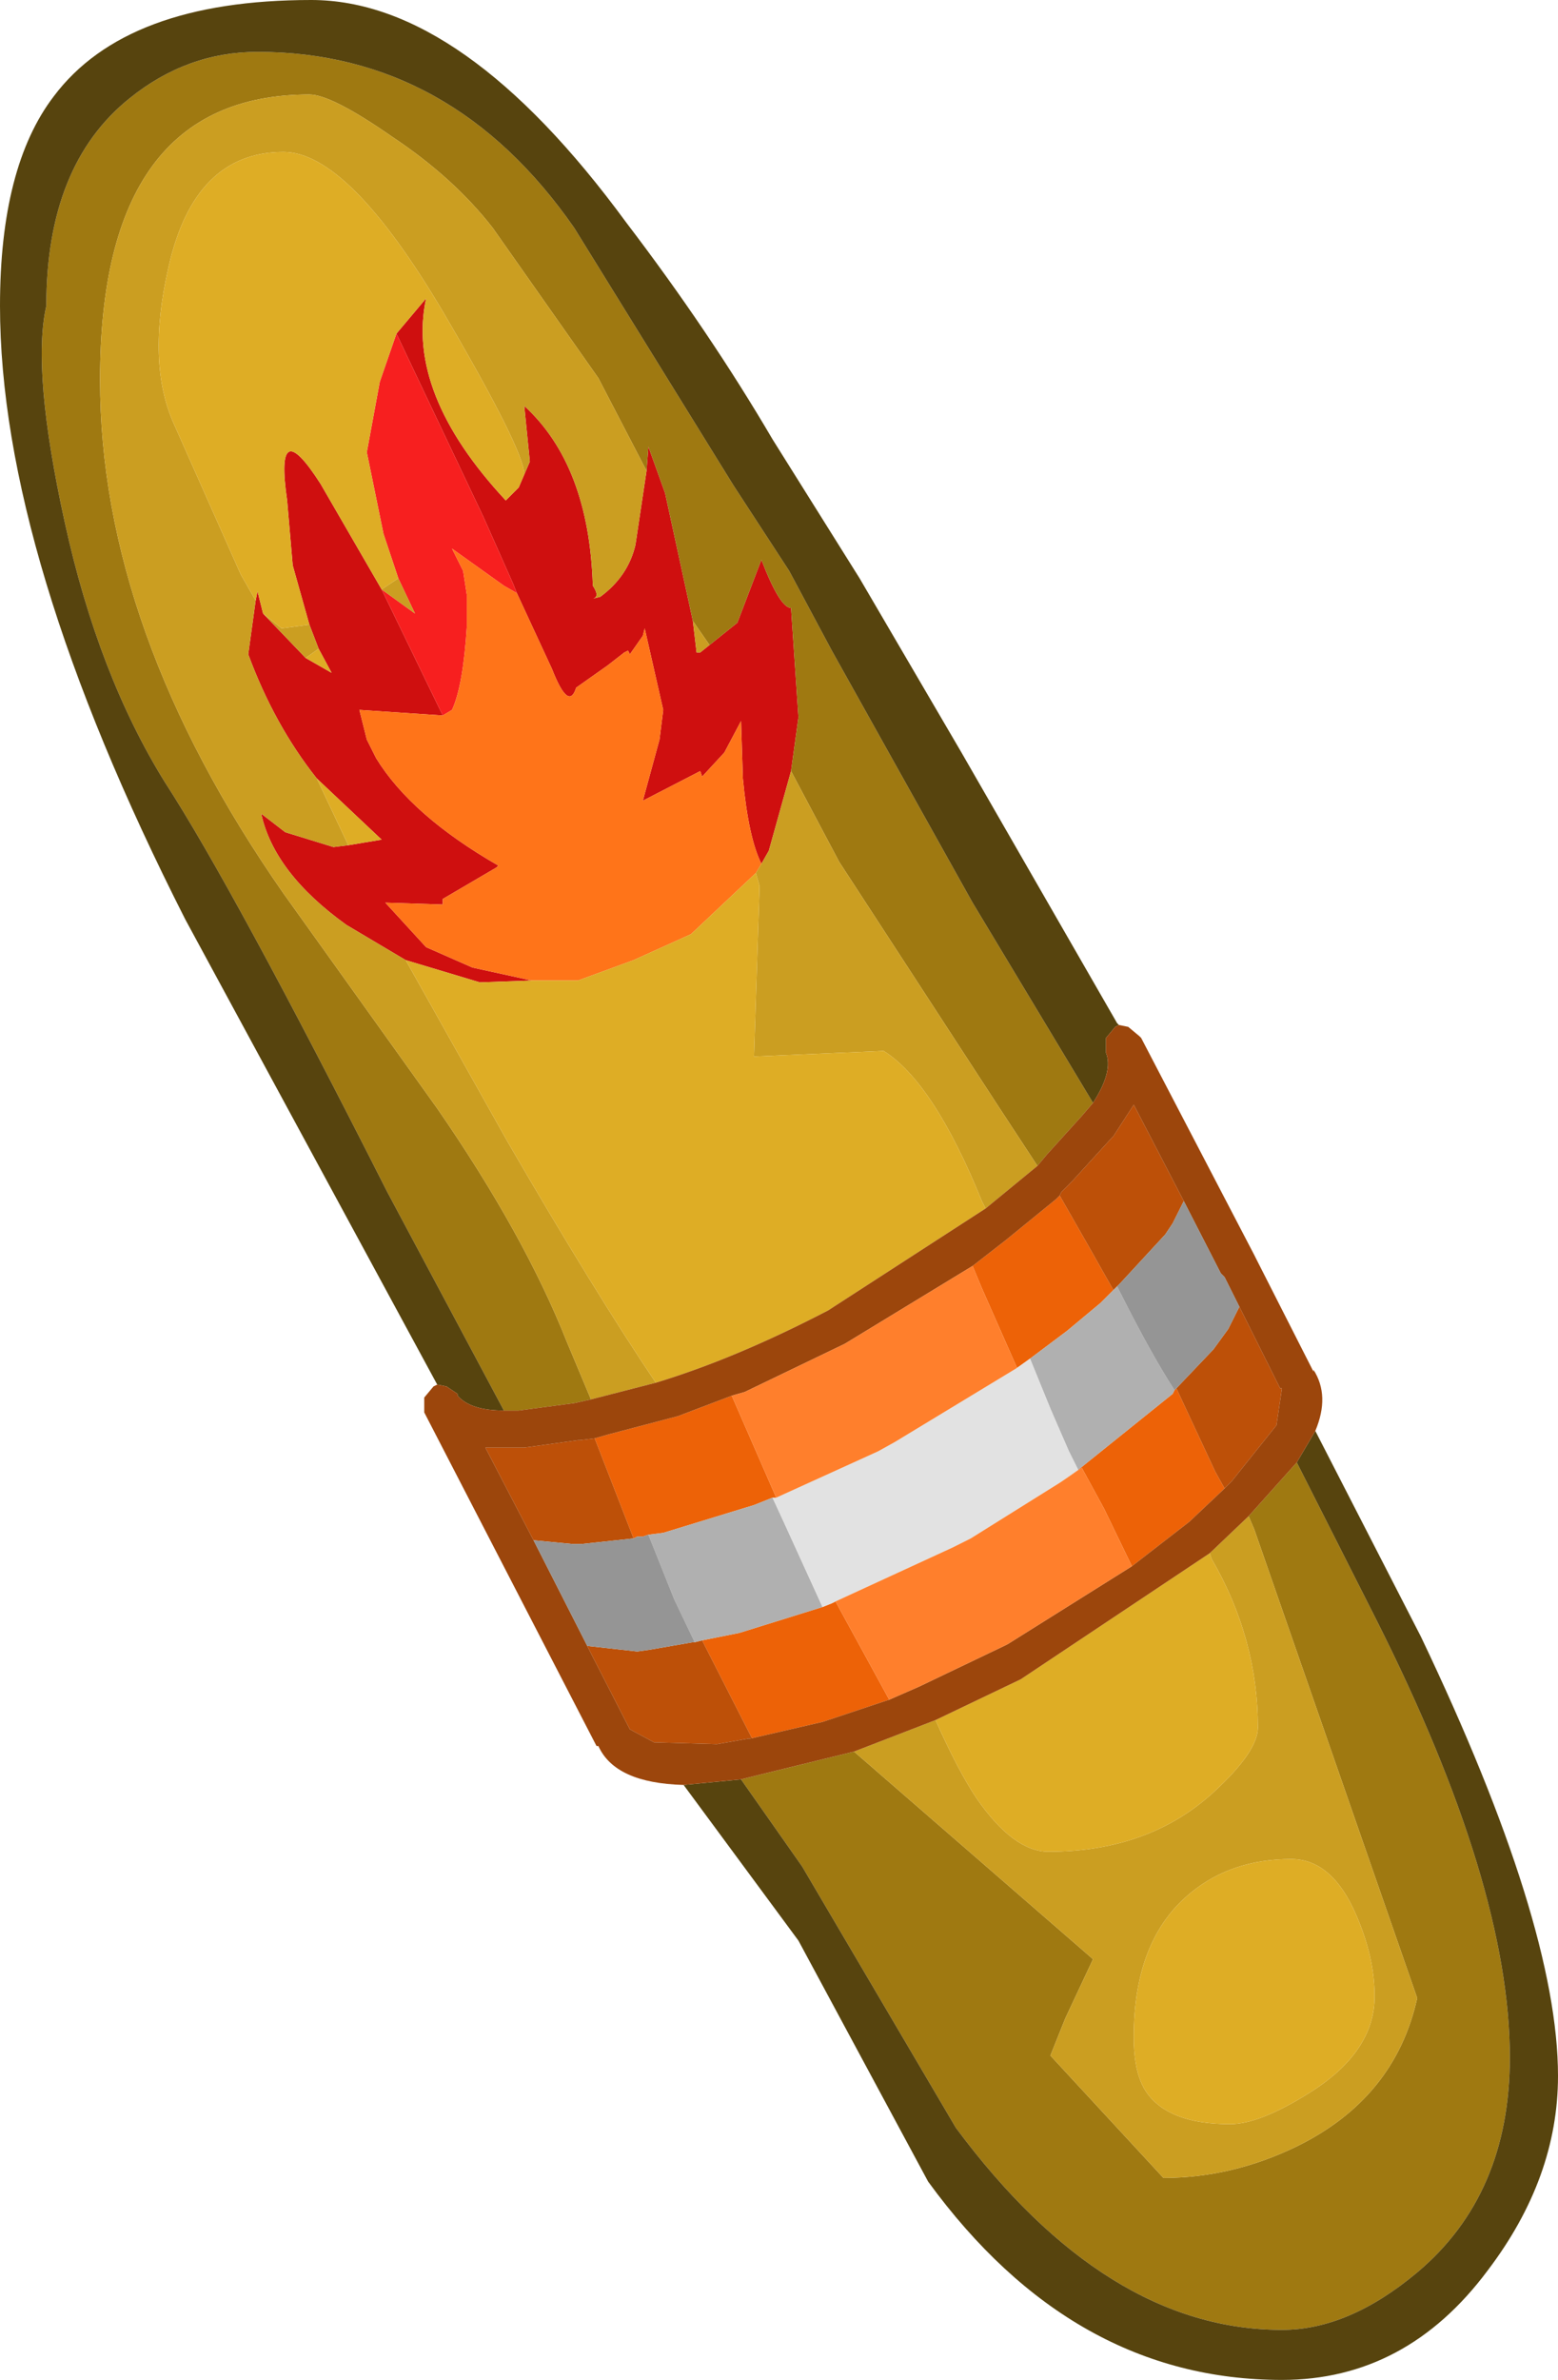 <?xml version="1.0" encoding="UTF-8" standalone="no"?>
<svg xmlns:ffdec="https://www.free-decompiler.com/flash" xmlns:xlink="http://www.w3.org/1999/xlink" ffdec:objectType="shape" height="64.2px" width="42.05px" xmlns="http://www.w3.org/2000/svg">
  <g transform="matrix(1.0, 0.0, 0.0, 1.0, 10.75, 10.05)">
    <path d="M3.4 2.75 L3.55 2.4 3.4 0.9 Q5.15 2.5 5.25 5.75 5.45 6.05 5.25 6.1 L5.45 6.05 Q6.2 5.5 6.4 4.65 L6.7 2.65 6.75 2.0 7.2 3.25 7.95 6.7 8.05 7.55 8.15 7.55 8.4 7.35 9.15 6.75 9.8 5.05 Q10.3 6.35 10.6 6.35 L10.8 9.3 10.6 10.75 10.0 12.9 9.8 13.25 Q9.45 12.55 9.3 10.95 L9.25 9.4 8.8 10.25 8.2 10.9 8.15 10.75 6.6 11.55 7.05 9.9 7.15 9.1 6.65 6.9 6.6 7.1 6.25 7.6 6.2 7.5 6.1 7.55 5.65 7.9 4.8 8.5 Q4.6 9.15 4.15 8.0 L3.2 5.95 3.1 5.7 2.3 3.9 -0.05 -1.05 0.75 -2.0 Q0.2 0.55 2.9 3.45 L3.25 3.1 3.4 2.75 M0.2 15.85 L-1.4 14.9 Q-3.35 13.5 -3.7 11.9 L-3.05 12.4 -1.75 12.8 -1.35 12.75 -0.45 12.6 -2.2 10.95 Q-3.35 9.5 -4.05 7.6 L-3.85 6.15 -3.8 5.9 -3.65 6.5 -2.5 7.7 -1.8 8.1 -2.15 7.45 -2.4 6.8 -2.85 5.2 -3.0 3.45 Q-3.35 1.05 -2.1 3.0 L-0.45 5.85 1.2 9.25 -1.05 9.1 -0.85 9.9 -0.6 10.4 Q0.35 11.95 2.7 13.3 L2.65 13.35 1.2 14.2 1.2 14.35 -0.35 14.3 0.75 15.5 2.0 16.05 3.6 16.4 2.2 16.45 0.2 15.85" fill="#cf0f0f" fill-rule="evenodd" stroke="none"/>
    <path d="M0.0 5.55 L-0.4 4.35 -0.85 2.15 -0.5 0.25 -0.05 -1.05 2.3 3.9 3.1 5.7 3.2 5.95 2.85 5.75 1.45 4.75 1.75 5.35 1.85 6.0 1.85 6.85 Q1.75 8.45 1.45 9.1 L1.2 9.25 -0.45 5.85 0.45 6.5 0.0 5.55" fill="#f71f1f" fill-rule="evenodd" stroke="none"/>
    <path d="M1.2 9.25 L1.45 9.1 Q1.75 8.45 1.85 6.85 L1.85 6.0 1.75 5.35 1.45 4.75 2.85 5.75 3.2 5.95 4.15 8.0 Q4.6 9.15 4.8 8.5 L5.65 7.9 6.1 7.55 6.2 7.5 6.25 7.6 6.6 7.1 6.65 6.9 7.15 9.1 7.05 9.9 6.6 11.55 8.15 10.75 8.2 10.9 8.8 10.25 9.25 9.4 9.3 10.95 Q9.45 12.55 9.8 13.25 L9.65 13.5 7.9 15.15 6.35 15.85 4.85 16.4 3.6 16.4 2.0 16.05 0.75 15.5 -0.35 14.3 1.2 14.35 1.2 14.2 2.65 13.35 2.7 13.3 Q0.35 11.95 -0.6 10.4 L-0.85 9.9 -1.05 9.1 1.2 9.25" fill="#ff7419" fill-rule="evenodd" stroke="none"/>
    <path d="M20.95 27.45 L21.0 27.4 22.05 29.65 22.3 30.1 22.25 30.15 21.35 31.0 19.8 32.2 19.05 30.65 18.45 29.55 17.85 29.95 18.35 29.6 20.9 27.55 20.95 27.45 M17.85 22.2 L18.65 23.6 19.3 24.75 19.4 24.65 18.95 25.1 18.05 25.85 17.05 26.6 16.7 26.85 15.75 24.7 15.5 24.1 16.4 23.4 17.75 22.3 17.85 22.2 M11.8 33.15 L13.25 35.8 11.45 36.4 9.5 36.85 9.55 36.85 8.2 34.2 9.2 34.0 11.45 33.3 11.7 33.2 11.8 33.15 M10.2 30.35 L10.1 30.35 9.6 30.55 7.15 31.3 6.75 31.35 6.6 31.4 6.45 31.4 6.35 31.45 5.3 28.75 5.65 28.65 7.55 28.15 9.0 27.6 10.2 30.35" fill="#ed6207" fill-rule="evenodd" stroke="none"/>
    <path d="M21.2 22.35 L20.9 22.95 20.7 23.25 19.5 24.55 19.45 24.6 19.4 24.65 19.3 24.75 18.65 23.6 17.85 22.2 17.9 22.1 18.15 21.85 18.2 21.8 19.25 20.65 19.3 20.6 19.85 19.75 21.2 22.35 M21.0 27.4 L22.0 26.35 22.4 25.8 22.7 25.2 23.8 27.4 23.85 27.4 23.7 28.4 22.5 29.9 22.3 30.1 22.05 29.65 21.0 27.4 M9.5 36.85 L9.45 36.85 8.6 37.0 6.9 36.95 6.25 36.6 5.2 34.55 5.1 34.35 6.45 34.5 6.8 34.45 7.95 34.25 8.0 34.25 8.2 34.2 9.55 36.85 9.5 36.85 M3.65 31.5 L2.35 29.0 3.35 29.0 3.4 29.0 4.85 28.8 4.9 28.8 5.3 28.75 6.35 31.45 4.95 31.6 4.7 31.6 3.65 31.5" fill="#bd5008" fill-rule="evenodd" stroke="none"/>
    <path d="M19.4 24.65 Q20.3 26.45 20.95 27.45 L20.9 27.55 18.35 29.6 18.1 29.1 17.6 27.95 17.05 26.6 18.05 25.85 18.95 25.1 19.4 24.65 M10.1 30.35 L10.4 31.0 11.45 33.3 9.2 34.0 8.2 34.2 8.0 34.25 7.45 33.1 6.75 31.35 7.15 31.3 9.6 30.55 10.1 30.35" fill="#b0b0b0" fill-rule="evenodd" stroke="none"/>
    <path d="M17.05 26.6 L17.6 27.95 18.1 29.1 18.35 29.6 17.85 29.95 15.45 31.45 14.95 31.7 11.8 33.15 11.7 33.2 11.45 33.3 10.4 31.0 10.1 30.35 10.2 30.35 12.95 29.1 13.4 28.85 16.7 26.85 17.05 26.6" fill="#e2e2e2" fill-rule="evenodd" stroke="none"/>
    <path d="M6.7 2.65 L5.4 0.15 2.55 -3.9 Q1.5 -5.25 -0.15 -6.35 -1.8 -7.5 -2.4 -7.5 -8.05 -7.5 -8.05 0.2 -8.05 6.95 -3.1 14.05 L1.05 19.85 Q3.4 23.25 4.55 26.15 L5.2 27.7 4.75 27.8 3.25 28.0 2.85 28.0 -0.3 22.1 Q-4.45 13.9 -6.3 11.05 -8.1 8.15 -9.0 4.05 -9.9 -0.05 -9.5 -1.8 -9.5 -5.6 -7.25 -7.4 -5.7 -8.65 -3.8 -8.65 1.45 -8.65 4.75 -3.9 L9.05 3.05 10.55 5.35 11.7 7.5 15.5 14.3 18.75 19.7 18.45 20.05 17.5 21.1 17.25 21.4 16.2 19.8 11.9 13.2 10.6 10.75 10.8 9.3 10.6 6.35 Q10.3 6.35 9.8 5.05 L9.15 6.75 8.4 7.35 7.95 6.7 7.2 3.25 6.75 2.0 6.7 2.65 M22.95 30.85 L24.25 29.4 26.4 33.65 Q30.0 40.8 30.0 45.45 30.0 49.15 27.5 51.25 25.65 52.8 23.85 52.8 19.1 52.8 15.05 47.35 L10.9 40.3 9.25 37.95 9.65 37.85 12.3 37.2 18.75 42.8 18.0 44.4 17.6 45.4 20.65 48.7 Q22.5 48.7 24.25 47.85 26.9 46.55 27.5 43.85 L23.1 31.2 22.95 30.85" fill="#9f7911" fill-rule="evenodd" stroke="none"/>
    <path d="M3.4 2.75 Q3.4 2.1 1.2 -1.65 -1.35 -5.95 -3.1 -5.95 -5.5 -5.95 -6.2 -2.85 -6.8 -0.25 -6.05 1.4 L-4.25 5.45 -3.85 6.15 -4.05 7.6 Q-3.35 9.5 -2.2 10.95 L-1.35 12.75 -1.75 12.8 -3.05 12.4 -3.7 11.9 Q-3.35 13.5 -1.4 14.9 L0.2 15.85 2.95 20.75 Q5.3 24.8 6.95 27.25 L5.2 27.7 4.55 26.15 Q3.4 23.25 1.05 19.85 L-3.1 14.05 Q-8.05 6.95 -8.05 0.2 -8.05 -7.5 -2.4 -7.5 -1.8 -7.5 -0.15 -6.35 1.5 -5.25 2.55 -3.9 L5.4 0.15 6.7 2.65 6.4 4.65 Q6.2 5.5 5.45 6.05 L5.25 6.1 Q5.45 6.05 5.25 5.75 5.15 2.5 3.4 0.9 L3.55 2.4 3.4 2.75 M-3.65 6.5 L-3.15 6.9 -2.4 6.8 -2.15 7.45 -2.5 7.7 -3.65 6.5 M-0.45 5.85 L0.0 5.55 0.45 6.5 -0.45 5.85 M2.9 3.45 L3.25 3.1 2.9 3.45 M8.4 7.35 L8.15 7.55 8.05 7.55 7.95 6.7 8.4 7.35 M9.8 13.25 L10.0 12.9 10.6 10.75 11.9 13.2 16.2 19.8 17.25 21.4 15.85 22.55 15.75 22.35 Q14.45 19.15 13.1 18.3 L9.6 18.45 9.75 13.85 9.65 13.5 9.8 13.25 M21.9 31.85 L22.95 30.85 23.1 31.2 27.5 43.85 Q26.9 46.55 24.25 47.85 22.5 48.7 20.65 48.7 L17.6 45.4 18.0 44.4 18.75 42.8 12.3 37.2 14.5 36.35 Q15.1 37.7 15.6 38.45 16.6 39.9 17.55 39.9 20.25 39.9 22.0 38.3 23.2 37.2 23.2 36.55 23.2 34.15 21.95 32.0 L21.9 31.85 M19.85 44.9 Q19.85 45.9 20.2 46.4 20.8 47.25 22.45 47.25 23.25 47.25 24.6 46.4 26.35 45.3 26.35 43.8 26.35 42.75 25.85 41.6 25.2 40.1 24.1 40.1 22.5 40.1 21.4 41.0 19.85 42.25 19.85 44.9" fill="#cb9e21" fill-rule="evenodd" stroke="none"/>
    <path d="M-3.85 6.15 L-4.25 5.45 -6.05 1.4 Q-6.8 -0.25 -6.2 -2.85 -5.5 -5.95 -3.1 -5.95 -1.35 -5.95 1.2 -1.65 3.4 2.1 3.4 2.75 L3.25 3.1 2.9 3.45 Q0.2 0.55 0.75 -2.0 L-0.05 -1.05 -0.5 0.25 -0.85 2.15 -0.4 4.35 0.0 5.55 -0.45 5.85 -2.1 3.0 Q-3.35 1.05 -3.0 3.45 L-2.85 5.2 -2.4 6.8 -3.15 6.9 -3.65 6.5 -3.8 5.9 -3.85 6.15 M6.95 27.25 Q5.3 24.8 2.95 20.75 L0.2 15.85 2.2 16.45 3.6 16.4 4.85 16.4 6.35 15.85 7.9 15.15 9.65 13.5 9.75 13.85 9.6 18.45 13.1 18.3 Q14.45 19.15 15.75 22.35 L15.85 22.55 11.6 25.3 Q9.1 26.6 6.95 27.25 M-1.35 12.75 L-2.2 10.95 -0.45 12.6 -1.35 12.75 M14.5 36.35 L16.8 35.25 21.9 31.85 21.95 32.0 Q23.2 34.15 23.2 36.55 23.2 37.2 22.0 38.3 20.25 39.9 17.55 39.9 16.6 39.9 15.6 38.45 15.1 37.7 14.5 36.35 M19.85 44.9 Q19.85 42.25 21.4 41.0 22.5 40.1 24.1 40.1 25.2 40.1 25.85 41.6 26.35 42.75 26.35 43.8 26.35 45.3 24.6 46.4 23.25 47.25 22.45 47.25 20.8 47.25 20.2 46.4 19.85 45.9 19.85 44.9 M-2.15 7.45 L-1.8 8.1 -2.5 7.7 -2.15 7.45" fill="#dead25" fill-rule="evenodd" stroke="none"/>
    <path d="M1.05 27.3 L-5.75 14.75 Q-10.75 4.9 -10.75 -1.8 -10.75 -5.55 -9.3 -7.45 -7.35 -10.05 -2.35 -10.05 1.75 -10.05 6.15 -4.05 8.4 -1.1 10.1 1.8 L12.45 5.55 15.2 10.25 19.4 17.55 19.45 17.6 19.35 17.65 19.1 17.95 19.1 18.35 Q19.3 18.85 18.75 19.7 L15.5 14.3 11.7 7.5 10.55 5.35 9.05 3.05 4.75 -3.9 Q1.45 -8.65 -3.8 -8.65 -5.7 -8.65 -7.25 -7.4 -9.5 -5.6 -9.5 -1.8 -9.9 -0.05 -9.0 4.05 -8.1 8.15 -6.3 11.05 -4.45 13.9 -0.3 22.1 L2.85 28.0 Q1.95 28.0 1.6 27.6 L1.6 27.55 1.3 27.35 1.05 27.3 M24.75 28.55 L27.6 34.1 Q31.3 41.85 31.3 45.95 31.3 48.7 29.4 51.2 27.2 54.15 23.85 54.15 18.2 54.15 14.3 48.8 L10.8 42.3 7.7 38.1 9.25 37.95 10.9 40.3 15.05 47.35 Q19.1 52.8 23.85 52.8 25.65 52.8 27.5 51.25 30.0 49.15 30.0 45.45 30.0 40.8 26.4 33.65 L24.25 29.4 24.75 28.55" fill="#57440e" fill-rule="evenodd" stroke="none"/>
    <path d="M5.2 27.7 L6.95 27.25 Q9.1 26.6 11.6 25.3 L15.85 22.55 17.25 21.4 17.5 21.1 18.45 20.05 18.75 19.7 Q19.3 18.85 19.1 18.35 L19.1 17.95 19.35 17.65 19.45 17.6 19.7 17.65 20.0 17.9 20.05 17.95 23.1 23.8 23.15 23.9 24.7 26.95 24.7 26.9 Q25.15 27.6 24.75 28.55 L24.25 29.4 22.95 30.85 21.9 31.85 16.8 35.25 14.5 36.35 12.3 37.2 9.65 37.85 9.25 37.95 7.7 38.1 Q5.85 38.05 5.4 37.05 L5.35 37.05 0.7 28.05 0.7 27.65 0.95 27.35 1.05 27.3 1.3 27.35 1.6 27.55 1.6 27.6 Q1.95 28.0 2.85 28.0 L3.25 28.0 4.75 27.8 5.2 27.7 M22.7 25.2 L22.3 24.4 22.2 24.3 21.2 22.35 19.85 19.75 19.3 20.6 19.25 20.65 18.2 21.8 18.15 21.85 17.9 22.1 17.85 22.2 17.75 22.3 16.4 23.4 15.5 24.1 12.05 26.2 9.35 27.5 9.0 27.6 7.55 28.15 5.65 28.65 5.3 28.75 4.9 28.8 4.85 28.8 3.4 29.0 3.35 29.0 2.35 29.0 3.65 31.5 5.1 34.35 5.2 34.55 6.25 36.6 6.9 36.95 8.6 37.0 9.45 36.85 9.5 36.85 11.45 36.4 13.25 35.8 14.05 35.45 16.35 34.35 16.45 34.3 19.8 32.2 21.35 31.0 22.25 30.15 22.3 30.1 22.5 29.9 23.7 28.4 23.85 27.4 23.8 27.4 22.7 25.2" fill="#9c460c" fill-rule="evenodd" stroke="none"/>
    <path d="M19.4 24.65 L19.45 24.6 19.5 24.55 20.7 23.25 20.9 22.95 21.2 22.35 22.2 24.3 22.3 24.4 22.7 25.2 22.4 25.8 22.0 26.35 21.0 27.4 20.95 27.45 Q20.3 26.45 19.4 24.65 M5.1 34.35 L3.65 31.5 4.7 31.6 4.95 31.6 6.35 31.45 6.45 31.4 6.6 31.4 6.75 31.35 7.45 33.1 8.0 34.25 7.95 34.25 6.8 34.45 6.45 34.5 5.1 34.35" fill="#959595" fill-rule="evenodd" stroke="none"/>
    <path d="M15.5 24.1 L15.75 24.7 16.7 26.85 13.4 28.85 12.95 29.1 10.2 30.35 9.0 27.6 9.35 27.5 12.05 26.2 15.5 24.1 M17.85 29.95 L18.45 29.55 19.05 30.65 19.8 32.2 16.45 34.3 16.35 34.35 14.05 35.45 13.25 35.8 11.8 33.15 14.95 31.7 15.45 31.45 17.85 29.95" fill="#ff7f2c" fill-rule="evenodd" stroke="none"/>
  </g>
</svg>
